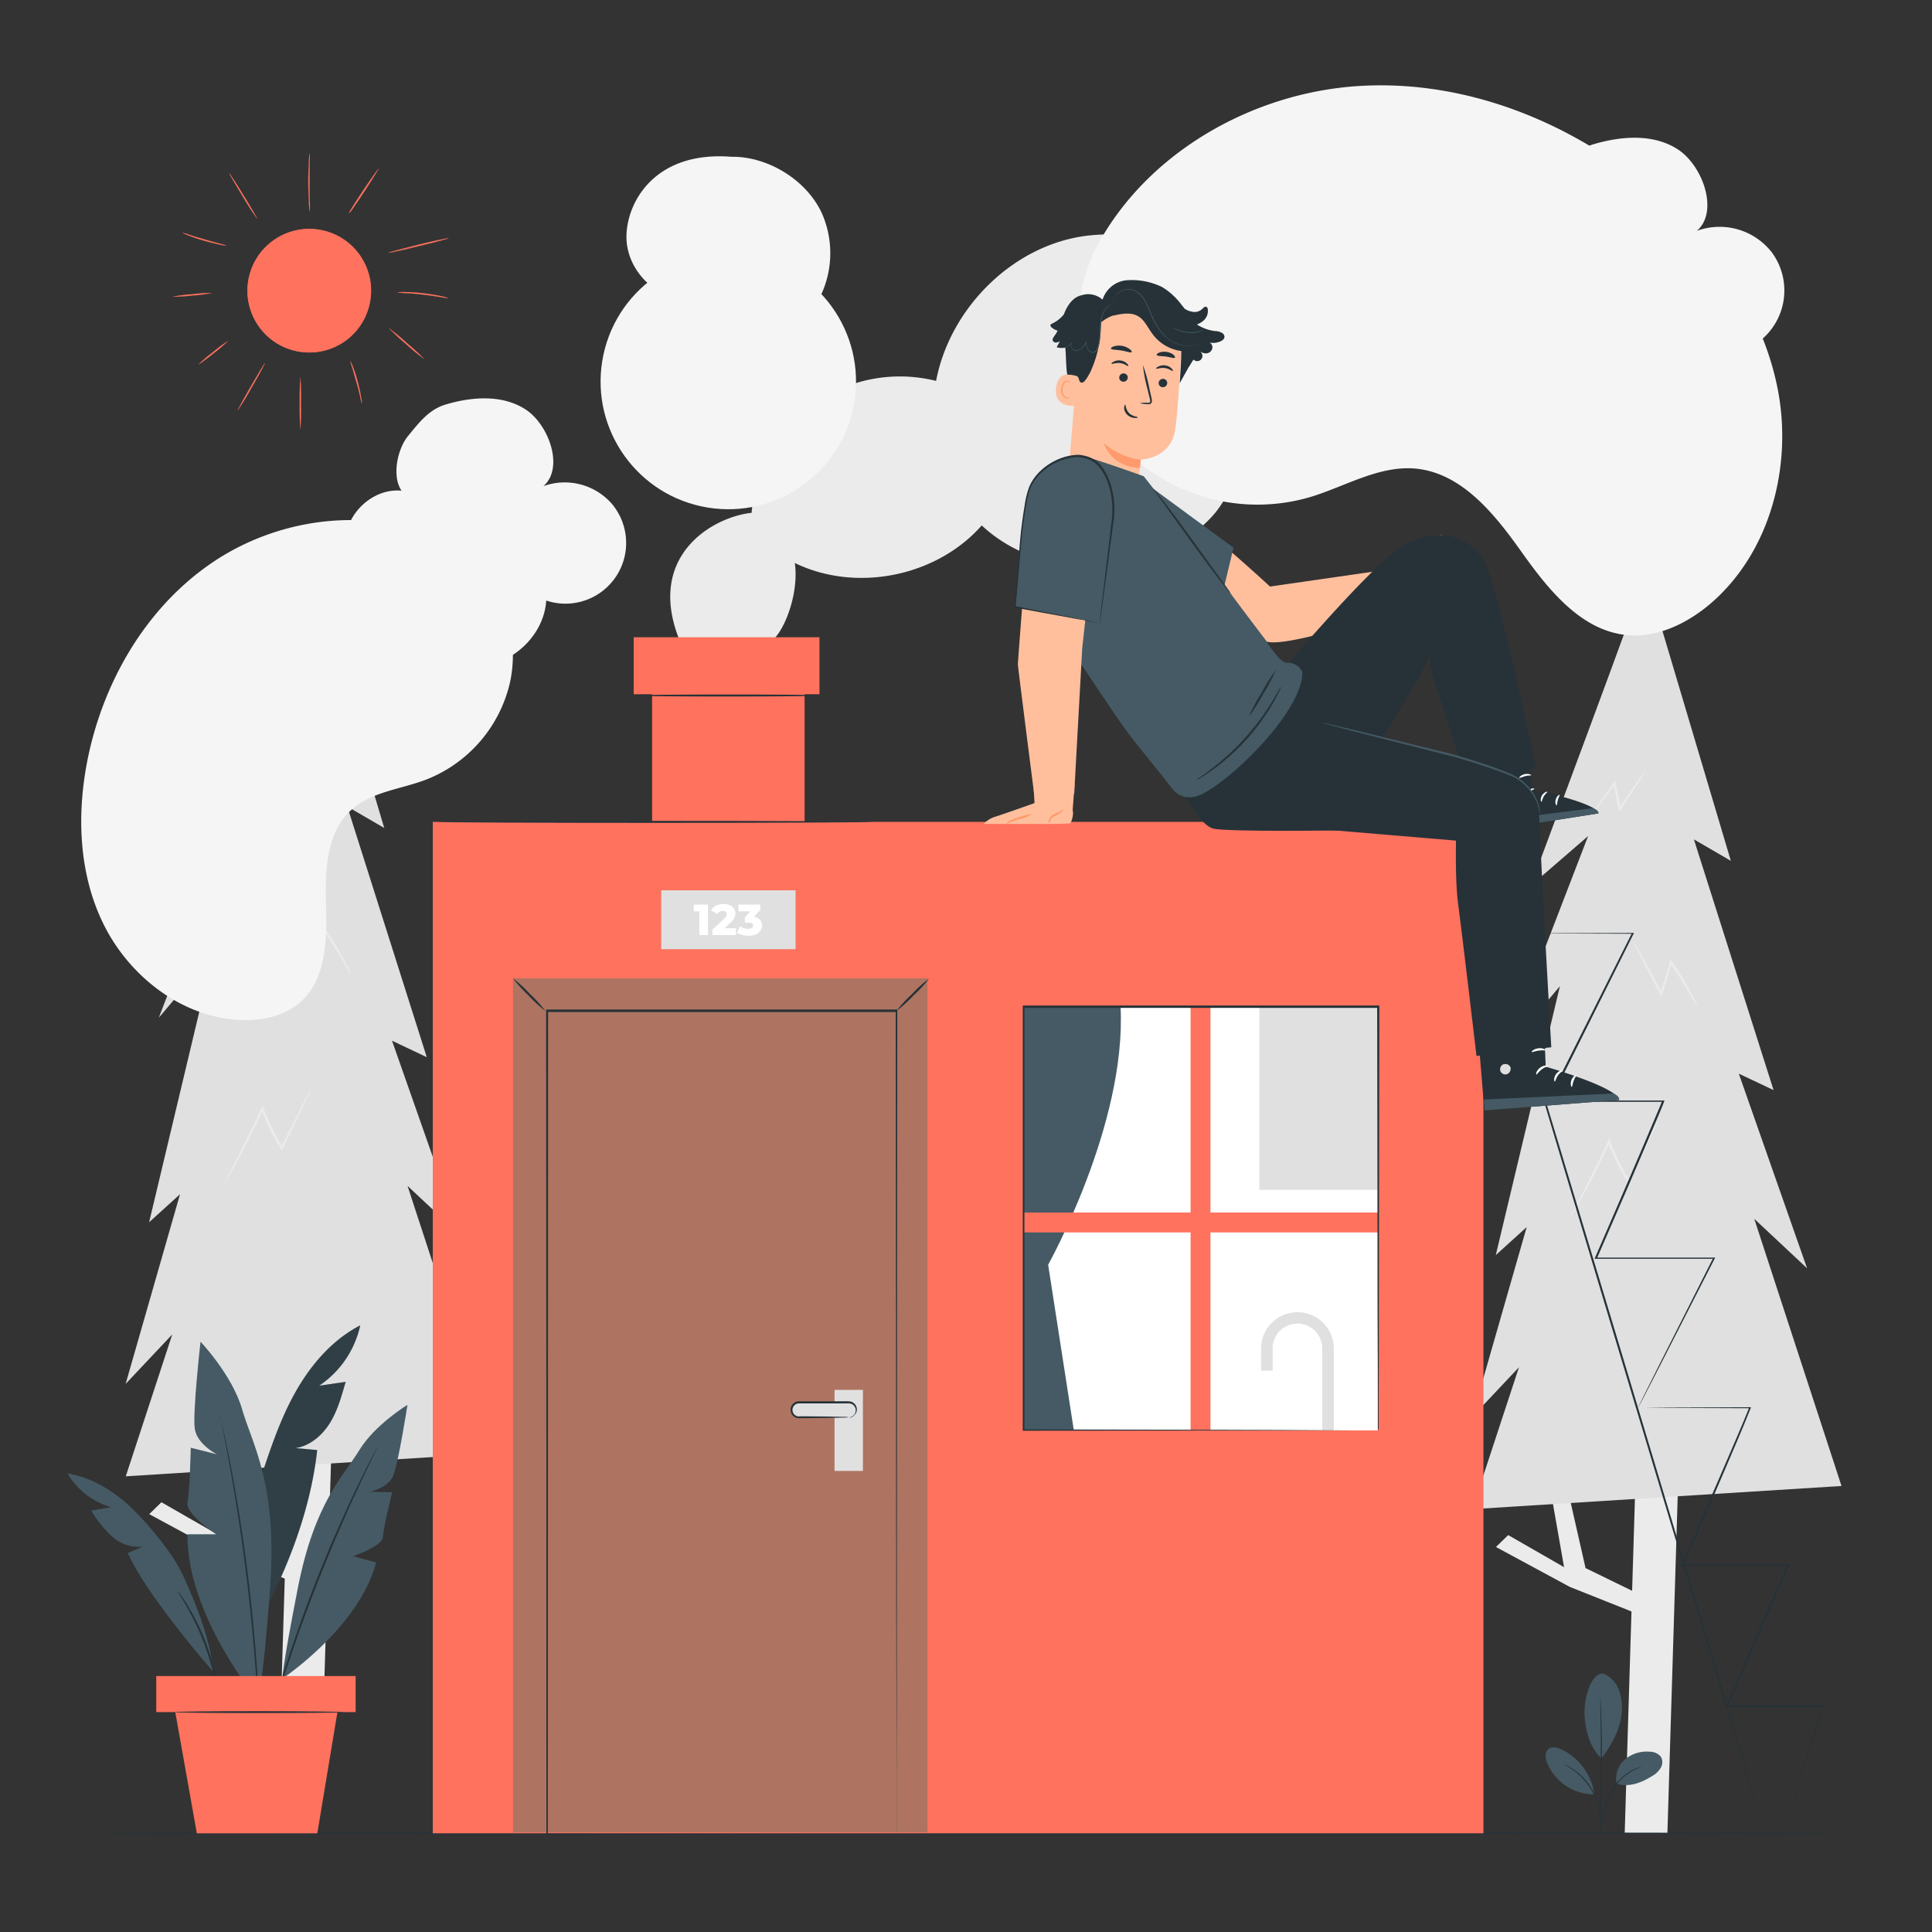 <svg xmlns="http://www.w3.org/2000/svg" viewBox="0 0 500 500"><rect x="0" y="0" width="500" height="500" fill="#333333" stroke="none"/><g id="background-complete"><polygon points="76.89 404.67 61.8 397.32 56.8 375.26 52.59 376.24 56.24 397.08 41.78 388.78 38.62 391.86 57.75 402.2 76.89 409.81 76.89 404.67" style="fill:#ebebeb"></polygon><polygon points="82.99 465.96 71.94 465.96 74.8 372.49 85.85 372.49 82.99 465.96" style="fill:#ebebeb"></polygon><path d="M77.31,140c0,1.29-29.67,80.69-29.67,80.69l14.83-12.8L41.1,263.38l14.08-16.65L38.59,316.32l8-7.26-14.08,49.1,12.07-12.81L32.55,382.07l95.55-6-22.63-69.16,13.67,12.8-17.69-50.38,9,4.27L89.88,208.73l9.56,5.55Z" style="fill:#e0e0e0"></path><path d="M80.51,281.73a5.89,5.89,0,0,1-.47,1.18l-1.49,3.22c-1.36,2.82-3.21,6.66-5.35,11.12l-.24.49-.29-.47a52.49,52.49,0,0,1-3.9-7.36c-.43-1-.82-2-1.16-2.91l.59,0c-2.64,5.7-5.22,10.67-7.16,14.2-1,1.76-1.78,3.17-2.36,4.13-.26.44-.49.8-.67,1.1s-.25.38-.27.37a9.6,9.6,0,0,1,.74-1.55l2.18-4.19c1.84-3.57,4.35-8.55,7-14.25l.32-.71.26.72c.34.94.73,1.91,1.15,2.89a54.33,54.33,0,0,0,3.84,7.3l-.54,0L78.21,286l1.65-3.16A6.62,6.62,0,0,1,80.51,281.73Z" style="fill:#ebebeb"></path><path d="M90.69,252.09a4.25,4.25,0,0,1-.54-.86l-1.37-2.42c-1.18-2.06-2.92-4.94-5.17-8.16l.55-.07c-.48,1.57-1,3.25-1.53,5-.34,1.09-.67,2.15-1,3.18l-.22.71-.36-.67c-2-3.85-3.8-7.24-5-9.68l-1.43-2.87a5.19,5.19,0,0,1-.45-1.07,5.15,5.15,0,0,1,.65,1l1.6,2.8c1.33,2.4,3.17,5.77,5.23,9.61l-.58,0c.32-1,.64-2.09,1-3.18.54-1.74,1.06-3.42,1.55-5l.18-.6.37.53a79.16,79.16,0,0,1,5,8.29c.55,1,1,1.9,1.22,2.49A3.8,3.8,0,0,1,90.69,252.09Z" style="fill:#ebebeb"></path><path d="M77.16,191.26a20.32,20.32,0,0,1-1.69,2.82c-1.11,1.73-2.7,4.13-4.54,6.85l-.42.62-.15-.7c-.16-.79-.34-1.61-.51-2.44-.3-1.45-.59-2.84-.85-4.13l.54.09c-1.7,2.3-3.19,4.26-4.26,5.64a16.29,16.29,0,0,1-1.79,2.15A14.27,14.27,0,0,1,65,199.84c1-1.42,2.4-3.42,4.07-5.73l.4-.56.14.65c.28,1.28.57,2.67.88,4.11.17.84.34,1.66.51,2.45l-.57-.09c1.86-2.71,3.52-5.08,4.72-6.76A19.31,19.31,0,0,1,77.16,191.26Z" style="fill:#ebebeb"></path><polygon points="425.42 413.17 410.34 405.82 405.33 383.76 401.12 384.74 404.78 405.58 390.32 397.28 387.15 400.36 406.29 410.7 425.42 418.31 425.42 413.17" style="fill:#ebebeb"></polygon><polygon points="431.52 474.46 420.47 474.46 423.33 380.99 434.38 380.99 431.52 474.46" style="fill:#ebebeb"></polygon><path d="M425.84,148.49c0,1.29-29.67,80.7-29.67,80.7L411,216.38l-21.38,55.5,14.08-16.65-16.59,69.59,8-7.26-14.08,49.1,12.07-12.81-12.07,36.72,95.55-6L454,315.43l13.67,12.8L450,277.86l9,4.26-20.62-64.89,9.56,5.55Z" style="fill:#e0e0e0"></path><path d="M429,290.23a5.19,5.19,0,0,1-.47,1.18l-1.49,3.22c-1.36,2.82-3.21,6.66-5.35,11.12l-.24.49-.29-.47a52.49,52.49,0,0,1-3.9-7.36c-.43-1-.82-2-1.15-2.91l.58,0c-2.64,5.7-5.22,10.67-7.16,14.2-1,1.77-1.78,3.17-2.36,4.13-.26.44-.48.8-.67,1.1s-.25.38-.27.37a9.6,9.6,0,0,1,.74-1.55l2.18-4.19c1.84-3.57,4.35-8.55,7-14.25l.33-.71.26.73c.34.93.72,1.9,1.14,2.88a53.73,53.73,0,0,0,3.84,7.3l-.53,0,5.55-11.05,1.65-3.16A7.61,7.61,0,0,1,429,290.23Z" style="fill:#ebebeb"></path><path d="M439.22,260.59a4.67,4.67,0,0,1-.53-.85l-1.38-2.43c-1.18-2.06-2.92-4.94-5.17-8.16l.55-.07c-.48,1.57-1,3.25-1.53,5-.33,1.09-.66,2.16-1,3.18L430,258l-.36-.67c-2-3.85-3.8-7.24-5-9.67-.57-1.16-1.05-2.12-1.43-2.88a5.19,5.19,0,0,1-.45-1.07,4.64,4.64,0,0,1,.65,1c.43.74,1,1.68,1.6,2.8,1.34,2.4,3.17,5.77,5.23,9.61l-.57,0c.31-1,.64-2.09,1-3.18.54-1.74,1.07-3.42,1.55-5l.18-.6.37.53a79.16,79.16,0,0,1,5,8.29c.55,1.05,1,1.9,1.22,2.49A3.31,3.31,0,0,1,439.22,260.59Z" style="fill:#ebebeb"></path><path d="M425.69,199.76a19.11,19.11,0,0,1-1.69,2.82c-1.11,1.73-2.7,4.13-4.54,6.85l-.41.63-.15-.71c-.17-.79-.34-1.61-.52-2.44-.3-1.45-.58-2.84-.85-4.13l.54.09c-1.7,2.3-3.19,4.26-4.26,5.64a16.29,16.29,0,0,1-1.79,2.15,14.81,14.81,0,0,1,1.48-2.32c1-1.42,2.4-3.42,4.07-5.73l.41-.56.13.65c.28,1.28.57,2.67.88,4.11.18.84.35,1.66.51,2.45l-.57-.09c1.86-2.71,3.52-5.08,4.73-6.76A18.87,18.87,0,0,1,425.69,199.76Z" style="fill:#ebebeb"></path><path d="M367.64,79.6c-4.57-7.46-13.07-12.2-21.75-13.31C327.93,64,318,71.46,318,71.46s-12.92-12.61-35.44-10.59c-19.6,1.76-36.63,18.38-40.3,37.71a38.52,38.52,0,0,0-47.75,34.14c-10.23,1.09-27.73,11.36-18.4,33.57h22.66c3.1-.57,8.19-11.53,6.93-20.59,15.89,7.72,36.69,3.54,48.37-9.72,16.27,15.23,45.09,13.94,59.93-2.68,4.37-4.89,7.78-14.44,7.78-14.44s7.39,6,20.45,4.84c16.51-1.5,23.28-10,27.53-17.38S372.09,86.85,367.64,79.6Z" style="fill:#ebebeb"></path><path d="M458.29,65a17.11,17.11,0,0,0-19.13-5.26c5.73-5,1.52-16.8-4.82-21s-14.73-3.56-22-1.39c-4.53,1.36-7.24,4.93-10.24,8.58s-4.49,11.12-1.81,15c-7.95-.78-15.69,6.59-15.31,14.56s8.78,14.58,16.62,13c-.69,10.06,7.88,19.83,17.94,20.47s19.79-8,20.38-18a16.63,16.63,0,0,0,18.36-26Z" style="fill:#f5f5f5"></path><path d="M158.71,130.82a16.19,16.19,0,0,0-18.08-5c5.42-4.7,1.44-15.87-4.55-19.81s-13.91-3.37-20.78-1.31c-4.28,1.28-6.84,4.66-9.67,8.1s-4.25,10.51-1.71,14.19c-7.51-.74-14.82,6.22-14.47,13.76s8.3,13.77,15.71,12.33c-.65,9.5,7.44,18.74,16.94,19.34s18.7-7.53,19.26-17a15.71,15.71,0,0,0,17.35-24.58Z" style="fill:#f5f5f5"></path><path d="M212.76,55.33c-4-8.87-14.2-14.88-23.38-14.75-20.66-1.64-27.6,12.7-27.24,21.35s8.39,16.13,16.67,15.54c-1.86,1.09-2.26,3.9-1.33,5.9a9.48,9.48,0,0,0,4.8,4.24,23,23,0,0,0,26.05-5A25.58,25.58,0,0,0,212.76,55.33Z" style="fill:#f5f5f5"></path><circle cx="330.26" cy="39.68" r="8.44" transform="translate(238.05 359.28) rotate(-80.76)" style="fill:#f5f5f5"></circle></g><g id="background-simple"><path d="M282.91,65.61l-.75,1.89c-6.33,16-3.63,34.22,7.51,47.13a44.38,44.38,0,0,0,4.65,4.65,48.44,48.44,0,0,0,44.76,9.36c9-2.72,17.64-8.12,27-7.39,12.15,1,20.7,11.75,27.71,21.61s15.59,20.64,27.75,21.54c7.61.56,15.06-3.08,20.92-8C458,143.24,463.86,121,460.17,101.23s-15.84-37.14-30.9-50.42c-21.1-18.6-49.11-30.26-77.41-28.56S295.55,40.18,282.91,65.61Z" style="fill:#f5f5f5"></path><path d="M114.9,140.09l1.28.77A33.22,33.22,0,0,1,132,176.54a35.52,35.52,0,0,1-22,25.33c-6.47,2.41-13.92,3.09-19,7.66-6.68,5.95-6.89,16.05-6.62,24.93s0,19-6.67,24.91c-4.2,3.71-10.17,4.89-15.8,4.59C47,263.16,33.66,252.78,27,239.58s-7.21-28.74-4.3-43.19C26.82,176.15,38,156.9,55.33,145.33S96.22,130.83,114.9,140.09Z" style="fill:#f5f5f5"></path><circle cx="188.5" cy="98.74" r="33.05" transform="translate(60.55 268.78) rotate(-80.69)" style="fill:#f5f5f5"></circle></g><g id="Floor"><path d="M484.37,474.46c0,.14-104.94.26-234.36.26s-234.38-.12-234.38-.26,104.92-.26,234.38-.26S484.37,474.32,484.37,474.46Z" style="fill:#263238"></path></g><g id="House"><rect x="168.76" y="168.88" width="39.47" height="45.53" style="fill:#FF725E"></rect><rect x="164" y="164.92" width="48.08" height="14.75" style="fill:#FF725E"></rect><path d="M212.37,180c0,.15-10.89.26-24.33.26s-24.32-.11-24.32-.26,10.89-.26,24.32-.26S212.37,179.82,212.37,180Z" style="fill:#263238"></path><rect x="112" y="212.7" width="271.91" height="261.76" style="fill:#FF725E"></rect><path d="M225.78,212.7c0,.14-25.24.26-56.36.26s-56.37-.12-56.37-.26,25.23-.26,56.37-.26S225.78,212.55,225.78,212.7Z" style="fill:#263238"></path><rect x="264.8" y="260.61" width="91.78" height="109.58" style="fill:#fff"></rect><path d="M277.91,370.19l-.31-2-6.34-40.88S291.55,291,290,260.61H264.8V370.19" style="fill:#455a64"></path><path d="M345.19,370.19h-3V348.71a6.42,6.42,0,0,0-12.83,0v6h-3v-6a9.42,9.42,0,0,1,18.83,0Z" style="fill:#e0e0e0"></path><rect x="308.12" y="257.42" width="5.15" height="112.77" style="fill:#FF725E"></rect><rect x="310.7" y="267.33" width="5.15" height="98.1" transform="translate(-3.11 629.65) rotate(-90)" style="fill:#FF725E"></rect><rect x="325.93" y="260.61" width="30.66" height="47.32" style="fill:#e0e0e0"></rect><path d="M356.59,370.19s0-.18,0-.53,0-.86,0-1.53c0-1.35,0-3.34,0-5.93,0-5.19,0-12.78-.07-22.4,0-19.22-.06-46.59-.11-79.19l.23.23-91.78,0h0l.26-.26c0,40.49,0,78.17,0,109.58l-.22-.22,66.57.11,18.61.06,4.91,0c1.11,0,1.7,0,1.7,0s-.55,0-1.65,0l-4.87,0-18.56.06-66.71.11h-.21v-.22c0-31.41,0-69.09,0-109.58v-.26h.27l91.78,0h.23v.23c-.05,32.66-.09,60.08-.12,79.34,0,9.6,0,17.17-.06,22.35,0,2.56,0,4.54,0,5.89,0,.65,0,1.15,0,1.5S356.59,370.19,356.59,370.19Z" style="fill:#263238"></path><rect x="171.12" y="230.41" width="34.77" height="15.24" style="fill:#e0e0e0"></rect><path d="M183.22,234.1V242H181v-6.16h-1.46V234.1Z" style="fill:#fff"></path><path d="M190.49,240.21V242h-6.14v-1.4l3-2.76a2.83,2.83,0,0,0,.58-.69,1.34,1.34,0,0,0,.14-.58.7.7,0,0,0-.26-.59,1.1,1.1,0,0,0-.75-.22,1.67,1.67,0,0,0-.8.2,1.59,1.59,0,0,0-.61.57l-1.65-.93a3.25,3.25,0,0,1,1.29-1.2,4.6,4.6,0,0,1,3.57-.15,2.55,2.55,0,0,1,1.08.84,2.21,2.21,0,0,1,.38,1.27,2.78,2.78,0,0,1-.27,1.21,4.69,4.69,0,0,1-1.07,1.29l-1.48,1.37Z" style="fill:#fff"></path><path d="M196.68,238.05a2.17,2.17,0,0,1,.53,1.46,2.4,2.4,0,0,1-.38,1.3,2.77,2.77,0,0,1-1.15,1,4.49,4.49,0,0,1-1.91.36,6.65,6.65,0,0,1-1.65-.2,5,5,0,0,1-1.41-.57l.81-1.68a3.66,3.66,0,0,0,1,.48,3.86,3.86,0,0,0,1.15.17,1.73,1.73,0,0,0,.91-.21.69.69,0,0,0,.33-.61c0-.51-.4-.76-1.2-.76h-.93v-1.41l1.4-1.52h-3.1V234.1h5.69v1.39l-1.63,1.76A2.6,2.6,0,0,1,196.68,238.05Z" style="fill:#fff"></path><rect x="132.76" y="253.19" width="107.27" height="221.04" style="fill:#ae7461"></rect><path d="M232,474.75s0-.36,0-1.05,0-1.72,0-3.06c0-2.7,0-6.68,0-11.84,0-10.33,0-25.37-.07-44.28,0-37.79-.07-91-.12-152.86l.25.25H141.59l.26-.26c0,83.11-.06,158.4-.08,213.09l-.18-.19,66.07.1,18,0,4.7,0c1.06,0,1.61,0,1.61,0h-1.58l-4.66,0-17.95.05-66.19.1h-.19v-.18c0-54.69,0-130-.07-213.09v-.26h90.89v.25c-.05,61.9-.09,115.2-.12,153,0,18.88,0,33.91-.07,44.22,0,5.14,0,9.1,0,11.78,0,1.33,0,2.35,0,3S232,474.75,232,474.75Z" style="fill:#263238"></path><path d="M141.16,261.66a34.45,34.45,0,0,1-4.39-4.05,34.37,34.37,0,0,1-4-4.42,34.67,34.67,0,0,1,4.38,4.05A35,35,0,0,1,141.16,261.66Z" style="fill:#263238"></path><path d="M232,261.62a34.67,34.67,0,0,1,4.05-4.38,33.8,33.8,0,0,1,4.41-4,33.77,33.77,0,0,1-4.05,4.38A33.94,33.94,0,0,1,232,261.62Z" style="fill:#263238"></path><rect x="215.98" y="359.7" width="7.34" height="20.97" style="fill:#e0e0e0"></rect><path d="M219.67,366.87h-12.9a1.94,1.94,0,0,1-1.94-1.94h0a1.94,1.94,0,0,1,1.94-1.93h12.9a1.93,1.93,0,0,1,1.93,1.93h0A1.93,1.93,0,0,1,219.67,366.87Z" style="fill:#e0e0e0"></path><path d="M219.67,366.87a2.43,2.43,0,0,0,1.28-.62,1.89,1.89,0,0,0,.5-1.5,1.79,1.79,0,0,0-1.32-1.5,5.89,5.89,0,0,0-1.29-.05l-1.46,0-3.23,0-7.38,0a1.66,1.66,0,0,0-1.41.78,1.64,1.64,0,0,0-.13,1.56,1.7,1.7,0,0,0,1.16,1,3.67,3.67,0,0,0,.83,0h.86l6,.05,4.07.09a7.72,7.72,0,0,1,1.49.1,7.72,7.72,0,0,1-1.49.1l-4.07.08-6,.06h-.86a3.88,3.88,0,0,1-.94-.05,2.19,2.19,0,0,1,.49-4.32l7.38,0,3.23,0,1.46,0a6.58,6.58,0,0,1,1.39.09,2.11,2.11,0,0,1,1.51,1.83,2,2,0,0,1-.65,1.67A1.63,1.63,0,0,1,219.67,366.87Z" style="fill:#263238"></path><path d="M456.69,474.23c-.14,0-17.6-57.64-39-128.82s-38.64-128.94-38.5-129,17.6,57.63,39,128.83S456.83,474.19,456.69,474.23Z" style="fill:#263238"></path><path d="M423.92,364.32s.1-.25.33-.71l1-2.05c.91-1.81,2.22-4.44,3.9-7.8,3.41-6.75,8.3-16.45,14.26-28.28l.19.29-30.56,0h-.37l.15-.34c5.1-11.82,10.76-24.78,16.49-38.41.31-.74.62-1.48.89-2.21l.24.34h-30l.18-.36c8.32-16.58,15.77-31.42,21.78-43.41l.17.27-25.83-.08-7,0-1.82,0-.63,0,.63,0,1.82,0,7-.05,25.83-.08h.3l-.13.27c-6,12-13.39,26.86-21.67,43.46l-.22-.36h29.93l-.13.34c-.28.77-.59,1.51-.9,2.25-5.73,13.64-11.4,26.59-16.53,38.41l-.22-.34,30.56,0h.33l-.15.29c-6,11.8-11,21.47-14.42,28.21-1.73,3.34-3.07,5.95-4,7.75l-1.06,2C424.06,364.09,423.92,364.32,423.92,364.32Z" style="fill:#263238"></path><path d="M461.6,474.46s0-.2.16-.59.28-1,.5-1.72c.46-1.53,1.13-3.75,2-6.59,1.75-5.72,4.26-13.93,7.35-24l.18.25-24.8,0h-.37l.15-.33,15.81-36.66.23.37H435.11l.15-.35,9.54-22c2.92-6.81,5.68-13.05,7.92-18.63l.18.24-21.63-.08-5.88-.05-1.53,0-.52,0,.52,0,1.53,0,5.88-.05,21.63-.08h.27l-.1.25c-2.23,5.64-4.95,11.86-7.86,18.69l-9.49,22-.23-.35h27.7l-.16.36L447.18,441.7l-.21-.33,24.8,0H472l-.08.25-7.51,24c-.9,2.82-1.6,5-2.08,6.55l-.56,1.7C461.68,474.27,461.6,474.46,461.6,474.46Z" style="fill:#263238"></path></g><g id="plant-2"><path d="M415.1,433.16a7.68,7.68,0,0,1,4,4.53,13.76,13.76,0,0,1,.53,6.15c-.45,4-2.72,8-5.16,11.2-3.35-2.93-4.13-8-4.36-10.66-.36-4.14,1.5-11.84,5-11.22" style="fill:#455a64"></path><path d="M418.39,461.62a6.59,6.59,0,0,1,2.13-6.27,8.72,8.72,0,0,1,6.45-2,3.68,3.68,0,0,1,2.84,1.27,2.81,2.81,0,0,1,0,2.86,5.69,5.69,0,0,1-2.11,2.08c-2.91,1.83-6.06,3.06-9.35,2.07" style="fill:#455a64"></path><path d="M414.08,473.85a5.1,5.1,0,0,1,.12-.82c.11-.58.24-1.32.41-2.21a23,23,0,0,1,2.28-7.08,14.09,14.09,0,0,1,5.08-5.39,9.31,9.31,0,0,1,2.07-.92,4,4,0,0,1,.6-.15.55.55,0,0,1,.21,0,13.06,13.06,0,0,0-7.7,6.63,24.9,24.9,0,0,0-2.34,7c-.21.92-.37,1.68-.5,2.19A4.71,4.71,0,0,1,414.08,473.85Z" style="fill:#263238"></path><path d="M414.21,439.15a2,2,0,0,1,0,.35c0,.27,0,.61.06,1,.05.89.1,2.19.15,3.78.1,3.2.19,7.62.16,12.49s-.14,9.3-.27,12.49c-.06,1.6-.13,2.89-.18,3.79,0,.42-.05.76-.07,1a1.45,1.45,0,0,1-.05.36,2,2,0,0,1,0-.36v-1c0-.93.06-2.21.1-3.78.08-3.2.16-7.61.18-12.49s0-9.29-.07-12.48c0-1.57-.05-2.85-.06-3.78,0-.43,0-.77,0-1A1.41,1.41,0,0,1,414.21,439.15Z" style="fill:#263238"></path><path d="M412.58,464.05a15.44,15.44,0,0,0-8.42-11.3c-1.13-.54-2.59-.89-3.51-.05s-.72,2.33-.27,3.49a13.17,13.17,0,0,0,12.12,8.19" style="fill:#455a64"></path><path d="M404.7,456.53a6.07,6.07,0,0,1,.71.31,7.37,7.37,0,0,1,.81.43c.3.19.66.38,1,.65a13.31,13.31,0,0,1,1.18.88,15.69,15.69,0,0,1,1.24,1.13A17.12,17.12,0,0,1,412,463a16.65,16.65,0,0,1,1.57,3.53,14.81,14.81,0,0,1,.39,1.64,10.37,10.37,0,0,1,.2,1.46,10.62,10.62,0,0,1,.06,1.21,6.35,6.35,0,0,1,0,.91,3.68,3.68,0,0,1-.08.77c-.07,0,0-1.11-.15-2.87-.06-.44-.11-.92-.23-1.43a14.24,14.24,0,0,0-.42-1.61,17.67,17.67,0,0,0-1.55-3.46,18,18,0,0,0-2.32-3,15.82,15.82,0,0,0-1.21-1.14c-.39-.35-.78-.63-1.14-.9C405.68,457.05,404.67,456.59,404.7,456.53Z" style="fill:#263238"></path></g><g id="plant-1"><path d="M93.23,343c-7.25,3.75-12.8,10.21-16.8,17.33S69.87,375.26,67.32,383l-2.23,40c8.42-14.34,15.19-31.2,17-47.73l-5.61-.5c3.76-.57,6.92-3.3,8.92-6.53s3-7,4.06-10.62l-6.85,1A25.33,25.33,0,0,0,93.23,343Z" style="fill:#455a64"></path><g style="opacity:0.3"><path d="M93.23,343c-7.25,3.75-12.8,10.21-16.8,17.33S69.87,375.26,67.32,383l-2.23,40c8.42-14.34,15.19-31.2,17-47.73l-5.61-.5c3.76-.57,6.92-3.3,8.92-6.53s3-7,4.06-10.62l-6.85,1A25.33,25.33,0,0,0,93.23,343Z"></path></g><path d="M66.6,439.86S48.31,418,48.52,397.06h7.39s-8-5.28-7.39-8.23.85-14.15.85-14.15l6.75,1.69s-5.07-2.53-5.7-6.55,1.48-22.59,1.48-22.59,8.23,8.66,10.77,17.53S71.85,384,69.9,411,66.6,439.86,66.6,439.86Z" style="fill:#455a64"></path><path d="M73.11,434.41s19.82-13.2,24.23-30.06l-6-1.61s7.61-2.49,7.75-5,2.41-11.56,2.41-11.56l-5.8-.12s4.63-.92,6-4,3.75-18.49,3.75-18.49S97,368.71,93,375.29,81.44,388.72,77.1,410.88,73.11,434.41,73.11,434.41Z" style="fill:#455a64"></path><path d="M56.9,366.32a1,1,0,0,1,.07.23c.05.18.1.4.17.67.14.63.34,1.5.59,2.6.52,2.25,1.2,5.53,2,9.59,1.57,8.12,3.42,19.4,4.87,31.94s2.22,23.95,2.55,32.21c.17,4.13.26,7.48.27,9.79,0,1.13,0,2,0,2.66v.7a.6.6,0,0,1,0,.23.72.72,0,0,1,0-.23c0-.19,0-.42,0-.69,0-.65-.06-1.54-.11-2.66-.07-2.31-.21-5.65-.43-9.78-.42-8.25-1.25-19.64-2.69-32.17s-3.25-23.81-4.72-31.94c-.73-4.06-1.36-7.35-1.81-9.61-.21-1.11-.38-2-.5-2.62,0-.27-.09-.5-.12-.68A.87.87,0,0,1,56.9,366.32Z" style="fill:#263238"></path><path d="M55,432.4s-16.74-19-21.94-30.48L37,400.25a10.2,10.2,0,0,1-8-2.61,30.35,30.35,0,0,1-5.41-6.71l5.17-.87a19.27,19.27,0,0,1-11.3-8.75c6.1,1,11.62,4.35,16.17,8.54a81.08,81.08,0,0,1,9.8,11.35,38.41,38.41,0,0,1,3.8,6.26C50,413.27,55,425.43,55,432.4Z" style="fill:#455a64"></path><path d="M97.6,374.61a4.68,4.68,0,0,1-.32.75c-.25.53-.58,1.23-1,2.12-.88,1.82-2.15,4.48-3.68,7.78-3.07,6.58-7.11,15.77-11.12,26.11s-7.18,19.87-9.34,26.81c-1.08,3.47-1.94,6.28-2.51,8.23-.28.94-.51,1.69-.68,2.24a4.21,4.21,0,0,1-.27.77,5.86,5.86,0,0,1,.17-.8c.15-.56.34-1.31.59-2.26.51-2,1.31-4.8,2.36-8.29,2.07-7,5.21-16.52,9.21-26.88s8.11-19.53,11.27-26.09c1.57-3.28,2.88-5.91,3.83-7.71.45-.87.82-1.56,1.09-2.07A3.71,3.71,0,0,1,97.6,374.61Z" style="fill:#263238"></path><path d="M56.66,439.94a5.8,5.8,0,0,1-.25-1.17c-.12-.75-.32-1.85-.6-3.19a68.26,68.26,0,0,0-3-10.27,67.49,67.49,0,0,0-4.57-9.66c-.68-1.19-1.25-2.14-1.66-2.79a5.53,5.53,0,0,1-.58-1.05,5.35,5.35,0,0,1,.75.94c.46.61,1.08,1.54,1.8,2.71a57.77,57.77,0,0,1,4.74,9.67,57.18,57.18,0,0,1,2.83,10.39c.23,1.35.38,2.46.44,3.23A5.1,5.1,0,0,1,56.66,439.94Z" style="fill:#263238"></path><rect x="40.44" y="433.76" width="51.6" height="9.33" style="fill:#FF725E"></rect><polygon points="45.36 443.09 50.94 474.46 82.12 474.46 87.33 443.09 45.36 443.09" style="fill:#FF725E"></polygon><path d="M88.88,443.09c0,.14-9.76.25-21.8.25s-21.8-.11-21.8-.25,9.76-.25,21.8-.25S88.88,443,88.88,443.09Z" style="fill:#263238"></path></g><g id="Sun"><circle cx="80.01" cy="75.24" r="15.97" transform="translate(-7.02 142.23) rotate(-80.83)" style="fill:#FF725E"></circle><path d="M80,91.23a16,16,0,0,1-6.23-30.72,16,16,0,0,1,21,21A15.95,15.95,0,0,1,80,91.23Z" style="fill:#FF725E"></path><path d="M77.73,111a65.36,65.36,0,0,1-.17-6.59,65.36,65.36,0,0,1,.17-6.59,62,62,0,0,1,.17,6.59A62,62,0,0,1,77.73,111Z" style="fill:#FF725E"></path><path d="M77.73,111s-.08,0-.13-2c0-1.24,0-2.9,0-4.66s0-3.41,0-4.66c.05-1.94.1-1.94.13-1.94s.09,0,.14,1.94c0,1.25,0,2.9,0,4.66s0,3.42,0,4.66C77.82,111,77.76,111,77.73,111Zm0-13.17c-.07.24-.15,2.75-.15,6.56s.08,6.32.15,6.56c.08-.24.15-2.74.15-6.56S77.81,98.06,77.73,97.81Z" style="fill:#FF725E"></path><path d="M68.53,94.07c.08,0-1.42,2.8-3.36,6.15a68.27,68.27,0,0,1-3.65,6c-.08,0,1.43-2.79,3.36-6.14S68.45,94,68.53,94.07Z" style="fill:#FF725E"></path><path d="M61.53,106.21h0s-.08,0,.91-1.86c.64-1.16,1.5-2.69,2.44-4.31s1.83-3.13,2.51-4.26c1-1.59,1.11-1.73,1.15-1.73h0s.07,0-.92,1.86c-.63,1.16-1.5,2.69-2.43,4.31-1.66,2.88-3.51,6-3.66,6Zm7-12.11c-.19.19-1.59,2.45-3.62,6s-3.28,5.84-3.35,6.11c.2-.19,1.59-2.45,3.62-6S68.44,94.36,68.51,94.1Z" style="fill:#FF725E"></path><path d="M59.08,88.19a36.58,36.58,0,0,1-3.73,3.18,34.59,34.59,0,0,1-3.94,2.91,36.58,36.58,0,0,1,3.73-3.18A34.59,34.59,0,0,1,59.08,88.19Z" style="fill:#FF725E"></path><path d="M51.41,94.3h0s-.06-.06,1.05-1c.7-.6,1.65-1.38,2.68-2.19a40.62,40.62,0,0,1,3.94-2.92h0a0,0,0,0,1,0,0h0a38,38,0,0,1-3.74,3.19c-1,.81-2,1.57-2.74,2.12A5.58,5.58,0,0,1,51.41,94.3Zm7.65-6.1a43.64,43.64,0,0,0-3.91,2.92,40.94,40.94,0,0,0-3.72,3.15,45.35,45.35,0,0,0,3.91-2.92A43.14,43.14,0,0,0,59.06,88.2Zm0,0Z" style="fill:#FF725E"></path><path d="M93.67,104.47a9.33,9.33,0,0,1-.42-1.62c-.23-1-.56-2.39-1-3.91s-.82-2.88-1.12-3.87a8.36,8.36,0,0,1-.45-1.61A7.36,7.36,0,0,1,91.38,95c.37,1,.82,2.33,1.23,3.86s.7,2.93.87,4A7.9,7.9,0,0,1,93.67,104.47Z" style="fill:#FF725E"></path><path d="M93.67,104.49c-.06,0-.12-.25-.44-1.64-.21-.94-.55-2.36-1-3.91s-.85-3-1.13-3.86v0c-.4-1.31-.48-1.6-.43-1.62s0,0,.24.41.29.69.46,1.14c.25.66.74,2,1.23,3.86s.75,3.25.87,4a8.73,8.73,0,0,1,.19,1.68Zm-3-11a15,15,0,0,0,.45,1.57v0c.28.9.7,2.28,1.13,3.86s.75,3,1,3.92.34,1.49.4,1.59a9.37,9.37,0,0,0-.2-1.64,39.91,39.91,0,0,0-.87-3.94c-.49-1.82-1-3.2-1.22-3.86A12.15,12.15,0,0,0,90.72,93.48Z" style="fill:#FF725E"></path><path d="M109.87,93a57.81,57.81,0,0,1-4.72-3.9,55.93,55.93,0,0,1-4.5-4.16,56.81,56.81,0,0,1,4.72,3.91A54.85,54.85,0,0,1,109.87,93Z" style="fill:#FF725E"></path><path d="M109.87,93a58.59,58.59,0,0,1-4.73-3.91c-1.23-1.08-2.38-2.1-3.23-2.89-1.33-1.23-1.29-1.27-1.27-1.29a0,0,0,0,1,0,0h0a58.59,58.59,0,0,1,4.73,3.91c1.23,1.08,2.38,2.1,3.23,2.89,1.33,1.23,1.29,1.27,1.27,1.29h0Zm-9.2-8.06c.12.2,1.82,1.79,4.49,4.13s4.47,3.8,4.69,3.89c-.12-.2-1.82-1.79-4.49-4.12S100.89,85,100.67,84.93Z" style="fill:#FF725E"></path><path d="M116.08,77.17a13.25,13.25,0,0,1-1.93-.27c-1.18-.2-2.82-.45-4.64-.66s-3.46-.34-4.66-.41a13.31,13.31,0,0,1-1.94-.17,10.69,10.69,0,0,1,2-.07c1.2,0,2.87.1,4.69.31s3.47.5,4.65.76A10.34,10.34,0,0,1,116.08,77.17Z" style="fill:#FF725E"></path><path d="M116,77.2c-.14,0-.53-.06-1.49-.22l-.38-.07c-1.62-.27-3.18-.49-4.64-.66s-3-.3-4.66-.4l-.38,0c-1.32-.08-1.58-.1-1.58-.16h0a9.93,9.93,0,0,1,2-.08c.83,0,2.54.07,4.69.32a44.58,44.58,0,0,1,4.65.76,9.94,9.94,0,0,1,1.89.51v0h0S116.07,77.2,116,77.2Zm-13.08-1.54a14.1,14.1,0,0,0,1.53.13l.38,0c1.65.11,3.22.24,4.67.41s3,.39,4.63.66l.38.06c.77.13,1.35.23,1.5.23h0a12.75,12.75,0,0,0-1.86-.49c-.81-.18-2.49-.51-4.64-.76a46.16,46.16,0,0,0-4.69-.31A15.93,15.93,0,0,0,102.94,75.66Z" style="fill:#FF725E"></path><path d="M116.1,61.64c0,.09-3.44,1-7.73,2s-7.78,1.82-7.8,1.73,3.44-1,7.72-2.06S116.08,61.55,116.1,61.64Z" style="fill:#FF725E"></path><path d="M100.61,65.44s0,0-.06,0,0-.08,2.26-.69c1.46-.39,3.41-.88,5.48-1.38s4-1,5.5-1.29c2.3-.51,2.32-.46,2.32-.43h0s0,.09-2.25.69c-1.46.39-3.41.88-5.48,1.39s-4,1-5.5,1.29A20.11,20.11,0,0,1,100.61,65.44Zm15.45-3.8c-.31,0-3.27.65-7.76,1.74s-7.41,1.88-7.7,2c.32,0,3.28-.64,7.77-1.74S115.78,61.79,116.06,61.64Z" style="fill:#FF725E"></path><path d="M98.05,43.53c.07,0-1.58,2.69-3.7,5.9s-3.9,5.76-4,5.71,1.57-2.69,3.69-5.9S98,43.48,98.05,43.53Z" style="fill:#FF725E"></path><path d="M90.38,55.16h0c0-.15,1.88-3.16,3.7-5.91,1-1.55,2-3,2.75-4.07C98,43.5,98,43.5,98.06,43.52h0s.07,0-1,1.79c-.7,1.11-1.65,2.58-2.67,4.13s-2,3-2.76,4.07A9.38,9.38,0,0,1,90.38,55.16ZM98,43.56c-.21.18-1.73,2.33-4,5.69s-3.61,5.6-3.69,5.86c.21-.17,1.73-2.33,4-5.69S98,43.82,98,43.56Z" style="fill:#FF725E"></path><path d="M80.13,39.75a16.16,16.16,0,0,1,0,2.2c0,1.35,0,3.22,0,5.28s0,3.93.06,5.28a15.56,15.56,0,0,1,0,2.2,12.16,12.16,0,0,1-.22-2.19c-.08-1.35-.15-3.22-.15-5.29s.06-3.94.14-5.29A14.11,14.11,0,0,1,80.13,39.75Z" style="fill:#FF725E"></path><path d="M80.15,54.72s-.05,0-.11-.6c0-.4-.09-1-.13-1.6,0-.91-.15-2.81-.15-5.29s.09-4.38.14-5.29c0-.65.08-1.2.12-1.61.06-.57.09-.59.11-.59h0c.05,0,.07.2,0,2.21,0,1.27,0,3.2,0,5.28s0,3.86.05,5.2v.08c0,2,0,2.21,0,2.21Zm0-14.93a19.52,19.52,0,0,0-.19,2.15c-.06.91-.15,2.81-.15,5.29s.1,4.38.16,5.29a16,16,0,0,0,.2,2.15c0-.18,0-1.36,0-2.16v-.08c0-1.34-.05-3.18-.06-5.2s0-4,0-5.29C80.15,41.15,80.17,40,80.13,39.79Z" style="fill:#FF725E"></path><path d="M66.57,56.65a68.5,68.5,0,0,1-3.76-5.83c-2-3.27-3.55-6-3.47-6s1.76,2.56,3.76,5.83S66.65,56.6,66.57,56.65Z" style="fill:#FF725E"></path><path d="M66.57,56.67s-.18-.14-1.18-1.68c-.71-1.1-1.63-2.58-2.6-4.16-1.71-2.8-3.51-5.86-3.47-6s0,0,0,0,.07,0,1.18,1.68c.71,1.1,1.63,2.58,2.6,4.16s1.86,3.07,2.51,4.2c1,1.78,1,1.81,1,1.82h0ZM59.35,44.84c.07.26,1.38,2.55,3.47,6s3.53,5.63,3.73,5.81c-.07-.26-1.38-2.54-3.47-6S59.55,45,59.35,44.84Z" style="fill:#FF725E"></path><path d="M58.46,63.54a9.15,9.15,0,0,1-1.7-.27c-1-.22-2.46-.57-4-1s-2.94-.94-3.93-1.32a8.44,8.44,0,0,1-1.58-.69,8.92,8.92,0,0,1,1.65.47c1,.32,2.4.76,4,1.22s3,.84,4,1.11A9,9,0,0,1,58.46,63.54Z" style="fill:#FF725E"></path><path d="M58.41,63.56a2.68,2.68,0,0,1-.41-.05c-.32,0-.75-.12-1.24-.23-.7-.15-2.16-.47-4-1s-3.26-1.07-3.93-1.32c-.47-.18-.87-.35-1.17-.48s-.42-.22-.41-.24.24,0,1.67.46c.81.26,2.31.74,4,1.22,1.48.44,2.83.81,4,1.12,1.45.39,1.67.47,1.66.52h0S58.47,63.56,58.41,63.56ZM47.27,60.24a13.21,13.21,0,0,0,1.55.67c.67.25,2.07.77,3.93,1.32s3.32.87,4,1a12.49,12.49,0,0,0,1.64.28h0a16.14,16.14,0,0,0-1.61-.48c-1.15-.31-2.49-.68-4-1.12-1.64-.48-3.14-1-4-1.22A16.15,16.15,0,0,0,47.27,60.24Z" style="fill:#FF725E"></path><path d="M54.92,75.81a39.32,39.32,0,0,1-5.1.66,39.69,39.69,0,0,1-5.13.32,40,40,0,0,1,5.1-.66A39.77,39.77,0,0,1,54.92,75.81Z" style="fill:#FF725E"></path><path d="M45,76.84a.73.73,0,0,1-.3,0v0a45.93,45.93,0,0,1,5.11-.65,40.69,40.69,0,0,1,5.14-.33s0,0,0,0h0a41.77,41.77,0,0,1-5.1.66C47.86,76.67,45.76,76.84,45,76.84Zm-.27,0a47,47,0,0,0,5.1-.34,45,45,0,0,0,5.08-.64,47.21,47.21,0,0,0-5.11.34A45.06,45.06,0,0,0,44.72,76.79Z" style="fill:#FF725E"></path></g><g id="Character"><path d="M360,152.56a6.8,6.8,0,0,1,1.6-6.42,23.6,23.6,0,0,1,6.55-4.47c1.48-.8,4.44-3.7,5.05-3.1a2.11,2.11,0,0,1,.22,2.77c-.71,1.23-5.18,3.33-4.42,4.76.31.58,1.76.57,1.76.57a76.7,76.7,0,0,0,7.88-.45c2.31-.38,4.44-.1,4.38.71s-.47,1.29-2.38,1.6-5.05.43-5.18.89.54.68,1.65.52,6.42-.58,6.83,0a1.21,1.21,0,0,1-.51,1.78l-1.21.53s.8.95.24,1.56-1.94.51-1.94.51l-7,.35s-.36.45-.14.73,5.69-.56,5.78,0,.59.84-1,1.37a22.25,22.25,0,0,1-7.26.57,72.17,72.17,0,0,0-7.76-.09Z" style="fill:#ffbf9d"></path><path d="M370,144.08c.06,0-.29.44-.72,1.12a3,3,0,0,0-.46,1.27c-.07.52,0,1.11-.05,1.76a4.25,4.25,0,0,1-1.46,3c-.66.56-1.19.68-1.21.63s.44-.29,1-.86a4.44,4.44,0,0,0,1.22-2.75,17.3,17.3,0,0,1,.09-1.79,3.06,3.06,0,0,1,.6-1.4A3.15,3.15,0,0,1,370,144.08Z" style="fill:#ff9a6c"></path><path d="M371.89,152.08a29.16,29.16,0,0,1,5.23-.2,31.86,31.86,0,0,1,5.22.25,30.32,30.32,0,0,1-5.23.2A31.86,31.86,0,0,1,371.89,152.08Z" style="fill:#ff9a6c"></path><path d="M363.3,146.8l-34.62,5s-21.75-20.14-27.81-22.38a6.14,6.14,0,0,0-1.53-.44l7.55,20.82s14.32,15.86,22,16.42,35.76-9.16,35.76-9.16Z" style="fill:#ffbf9d"></path><path d="M276.42,123.83,279,91.63c.39-8,5.39-14.5,13.41-13.89l.74.1a14.4,14.4,0,0,1,12.43,15c-.38,7-.89,14.64-1.44,18.33-1.13,7.63-8.94,7.79-8.94,7.79s-.48,4.66-.69,6.92l1.31,5.43-6.17-2.13Z" style="fill:#ffbf9d"></path><path d="M295.24,119a18.61,18.61,0,0,1-9.55-4.3s1.61,6.08,9.34,6.42Z" style="fill:#ff9a6c"></path><path d="M302.07,99.2a1.11,1.11,0,0,1-1.21,1,1.06,1.06,0,0,1-1-1.14,1.11,1.11,0,0,1,1.2-1A1.06,1.06,0,0,1,302.07,99.2Z" style="fill:#263238"></path><path d="M303.53,96c-.15.13-.9-.6-2.07-.75s-2.12.31-2.23.15.12-.31.53-.53a3,3,0,0,1,1.81-.3,2.87,2.87,0,0,1,1.63.78C303.52,95.69,303.61,96,303.53,96Z" style="fill:#263238"></path><path d="M291.86,97.78a1.1,1.1,0,0,1-1.2,1,1.06,1.06,0,0,1-1-1.14,1.11,1.11,0,0,1,1.21-1A1.06,1.06,0,0,1,291.86,97.78Z" style="fill:#263238"></path><path d="M292,94.73c-.16.13-.9-.6-2.08-.75s-2.11.31-2.22.15.11-.31.53-.53a3,3,0,0,1,1.8-.3,2.93,2.93,0,0,1,1.63.78C292,94.41,292.05,94.68,292,94.73Z" style="fill:#263238"></path><path d="M295,104.33a8.44,8.44,0,0,1,1.95-.08c.31,0,.6,0,.68-.21a1.54,1.54,0,0,0-.08-.92c-.19-.76-.38-1.56-.58-2.4a39.32,39.32,0,0,1-1.18-6.25,39.61,39.61,0,0,1,1.68,6.14c.19.84.37,1.64.54,2.41a1.71,1.71,0,0,1,0,1.2.74.74,0,0,1-.55.37,1.51,1.51,0,0,1-.52,0A7,7,0,0,1,295,104.33Z" style="fill:#263238"></path><path d="M292.85,91.11c-.2.28-1.29-.19-2.68-.41s-2.57-.16-2.67-.49c0-.15.23-.39.75-.57a4.68,4.68,0,0,1,4.08.69C292.77,90.66,293,91,292.85,91.11Z" style="fill:#263238"></path><path d="M304.05,92.58c-.27.23-1.2-.16-2.35-.31s-2.15-.08-2.34-.39c-.08-.14.1-.39.56-.59a3.62,3.62,0,0,1,2-.21,3.72,3.72,0,0,1,1.81.76C304.08,92.17,304.18,92.46,304.05,92.58Z" style="fill:#263238"></path><path d="M278.9,97.38c-.13-.08-5-2.27-5.59,3s4.84,4.71,4.87,4.56S278.9,97.38,278.9,97.38Z" style="fill:#ffbf9d"></path><path d="M276.78,102.77s-.1,0-.26.11a1,1,0,0,1-.69-.06,2.26,2.26,0,0,1-.83-2.14,2.92,2.92,0,0,1,.39-1.28,1,1,0,0,1,.76-.63.46.46,0,0,1,.51.3c.06.16,0,.26,0,.27s.12-.08.1-.3a.63.63,0,0,0-.17-.35.74.74,0,0,0-.49-.18,1.28,1.28,0,0,0-1,.71,3.19,3.19,0,0,0-.47,1.43,2.38,2.38,0,0,0,1.1,2.41,1,1,0,0,0,.85,0C276.76,102.89,276.8,102.78,276.78,102.77Z" style="fill:#ff9a6c"></path><path d="M291.19,104.72c.19,0,.08,1.21,1,2.16s2.25.93,2.25,1.1-.31.21-.86.18a3,3,0,0,1-1.88-.85,2.68,2.68,0,0,1-.79-1.81C291,105,291.11,104.7,291.19,104.72Z" style="fill:#263238"></path><path d="M316.87,87a1.24,1.24,0,0,0-.51-.79,3.81,3.81,0,0,0-1.93-.53,11,11,0,0,1-4.67-1.71,5.46,5.46,0,0,0,1.51-.84,3.31,3.31,0,0,0,1.29-3.18.74.74,0,0,0-.35-.54c-.33-.14-.67.16-.93.4a2.86,2.86,0,0,1-2.79.85,4.67,4.67,0,0,1-1.94-.8.56.56,0,0,1-.05-.08l-.72-.89h0a17.67,17.67,0,0,0-5-4.59,17.94,17.94,0,0,0-9.44-1.75,7.25,7.25,0,0,0-6,5,5.55,5.55,0,0,0-5.51-1.11l-.05,0c-2.11.52-3.49,2.54-4.31,4.55l-.12.33a8.17,8.17,0,0,1-3,2.39c-.21.09-.45.21-.5.43a.69.69,0,0,0,.3.58,4.09,4.09,0,0,0,1.57.86,9.41,9.41,0,0,1-.83,1.35c-.27.37-.59.8-.43,1.23a.85.85,0,0,0,.86.48,2.56,2.56,0,0,0,1-.32c-.29.51-.57,1-.85,1.55a4.77,4.77,0,0,0,2.22.09c.23,2,.18,5.61.54,7a8.23,8.23,0,0,1,2.42.36c.88.4.36,2,1.59,1.64.63-.17,1.8-2.35,2.06-2.94a30,30,0,0,0,2.63-12.56,9.85,9.85,0,0,1,3.21-1.83l-.1.07c2.22-.52,4.73-1,6.66.23,1.49.94,2.25,2.68,3.29,4.11a11,11,0,0,0,7.7,4.8c.05,2.35-.26,6.15-.37,8.32l2.3-4.13v0a6.44,6.44,0,0,0,.47-.73l.05-.07h0c.24-.39.46-.78.74-1.17l0,0A1.35,1.35,0,0,0,311,91.42a2.92,2.92,0,0,0-.58-.73,2.15,2.15,0,0,0,2,.74,1.68,1.68,0,0,0,1.36-1.53,1.42,1.42,0,0,0-.73-1.23,4.88,4.88,0,0,0,2.8-.32C316.4,88.1,317,87.65,316.87,87Z" style="fill:#263238"></path><path d="M287.63,78.66a8.05,8.05,0,0,0-.85.63,5.61,5.61,0,0,0-1.44,2.42,9.75,9.75,0,0,0-.41,1.94c-.07.7-.1,1.47-.13,2.27a20.62,20.62,0,0,1-.2,2.53,8.06,8.06,0,0,1-.32,1.31,2.71,2.71,0,0,1-.67,1.23,1.17,1.17,0,0,1-1.13.25,1.77,1.77,0,0,1-.91-.65,4,4,0,0,1-.54-2l.16,0a6.24,6.24,0,0,1-1.1,1.51,2.31,2.31,0,0,1-1.58.66,1.48,1.48,0,0,1-.78-.22,1.29,1.29,0,0,1-.48-.59,1.22,1.22,0,0,1-.09-.7.94.94,0,0,1,.3-.57l.08.08a5.12,5.12,0,0,1-1.78,1.07,4.82,4.82,0,0,1-.53.14L275,90s.06,0,.18-.06a3.76,3.76,0,0,0,.52-.17,5.16,5.16,0,0,0,1.72-1.09l.08.08a1,1,0,0,0-.17,1.14,1.14,1.14,0,0,0,.43.52,1.3,1.3,0,0,0,.71.19A2.18,2.18,0,0,0,280,90,6.58,6.58,0,0,0,281,88.51l.14-.24,0,.27a3.88,3.88,0,0,0,.51,1.94,1.57,1.57,0,0,0,.82.59,1,1,0,0,0,1-.21,2.72,2.72,0,0,0,.62-1.16,8.23,8.23,0,0,0,.31-1.28,20.13,20.13,0,0,0,.22-2.51c0-.8.06-1.56.15-2.28a9.27,9.27,0,0,1,.43-2,5.4,5.4,0,0,1,1.52-2.43A3.13,3.13,0,0,1,287.63,78.66Z" style="fill:#455a64"></path><path d="M310.61,88.64l-.07,0-.21.12L310,89a4.32,4.32,0,0,1-.5.2,6.84,6.84,0,0,1-3.35.24,8.78,8.78,0,0,1-4.45-2.2,15,15,0,0,1-3.5-5c-.46-1-.82-2-1.23-2.92a9.88,9.88,0,0,0-1.47-2.52,5.25,5.25,0,0,0-2.07-1.58,3.72,3.72,0,0,0-1.15-.25,3.86,3.86,0,0,0-1.09.09,4.51,4.51,0,0,0-1.71.79,4.44,4.44,0,0,0-1,1A5.24,5.24,0,0,0,288,78a.45.45,0,0,1,0-.08c0-.07,0-.14.06-.23a3.64,3.64,0,0,1,.39-.84,4.44,4.44,0,0,1,2.72-1.92,4.1,4.1,0,0,1,1.12-.1,3.63,3.63,0,0,1,1.2.25,5.42,5.42,0,0,1,2.15,1.61,10.26,10.26,0,0,1,1.5,2.56c.42.94.77,1.94,1.23,2.92a15.2,15.2,0,0,0,3.45,5,8.74,8.74,0,0,0,4.36,2.2,7.06,7.06,0,0,0,3.31-.19A10.71,10.71,0,0,0,310.61,88.64Z" style="fill:#455a64"></path><path d="M311.66,85.34a1.06,1.06,0,0,1-.29.16,6.58,6.58,0,0,1-.86.33,8,8,0,0,1-1.34.29,9.14,9.14,0,0,1-1.67,0,8,8,0,0,1-1.65-.29,7.41,7.41,0,0,1-1.28-.47,6.42,6.42,0,0,1-.81-.45,1.92,1.92,0,0,1-.27-.21s.42.24,1.13.54a9.35,9.35,0,0,0,1.27.43,8.69,8.69,0,0,0,1.62.27,9.81,9.81,0,0,0,1.64,0,9.55,9.55,0,0,0,1.32-.24C311.21,85.51,311.65,85.31,311.66,85.34Z" style="fill:#455a64"></path><path d="M394.76,188.8l1.88,15.55s16.43,3.31,17.05,6.15l-30,4.72-3.92-24.1Z" style="fill:#263238"></path><path d="M387.15,204.51a1.24,1.24,0,0,0-.62,1.53,1.19,1.19,0,0,0,1.51.63,1.3,1.3,0,0,0,.65-1.62,1.22,1.22,0,0,0-1.64-.49" style="fill:#e0e0e0"></path><path d="M383.69,215.22l-.3-2.44,28.88-3.62s1.43.37,1.42,1.34Z" style="fill:#455a64"></path><path d="M397.1,204.12c0,.15-.71.33-1.35.91s-.94,1.26-1.08,1.23-.06-.92.74-1.62S397.11,204,397.1,204.12Z" style="fill:#fff"></path><path d="M400.45,204.92c.06.14-.54.49-.94,1.19s-.44,1.37-.59,1.39-.37-.8.15-1.65S400.43,204.79,400.45,204.92Z" style="fill:#fff"></path><path d="M402.83,208.41c-.13.05-.45-.65-.2-1.51s.89-1.29,1-1.18-.28.61-.47,1.32S403,208.37,402.83,208.41Z" style="fill:#fff"></path><path d="M396.28,200.62c0,.15-.75,0-1.57.24s-1.42.55-1.52.43.45-.73,1.41-.94S396.33,200.5,396.28,200.62Z" style="fill:#fff"></path><path d="M324.46,182.52c.33-.83,31.4-38.14,39.66-41.92,10.2-4.67,16.65-.9,20,4.66s13.38,53.48,13.38,53.48l-18.14,3.17s-6.12-19.86-8-25.06-.92-8.38-.92-8.38a48.64,48.64,0,0,1-4,8.12c-2.09,3-12.57,21.86-12.57,21.86Z" style="fill:#263238"></path><path d="M302.94,198.22s6.22,14.84,10.94,16.19,64.85,0,64.85,0L362.62,192.3l-19.79-5.13-17.26-10.63Z" style="fill:#263238"></path><path d="M398.32,210.74c.67,17.07,3.15,60.29,3.15,60.29l-19.35,2.25s-4.05-34.25-4.8-39.73-.51-16-.51-16L332,213.78s19.13-23.42,21.09-23.25c2.54.21,25.23,4.6,37.46,9.7C395.21,202.17,398.12,205.71,398.32,210.74Z" style="fill:#263238"></path><path d="M399.28,258.06l.75,18s18.56,5.29,19,8.6l-34.87,2.71-2.32-28Z" style="fill:#263238"></path><path d="M389.13,275.4a1.43,1.43,0,0,0-.86,1.7A1.38,1.38,0,0,0,390,278a1.52,1.52,0,0,0,.9-1.81,1.43,1.43,0,0,0-1.85-.71" style="fill:#e0e0e0"></path><path d="M384.18,287.38l-.12-2.83L417.54,283s1.6.55,1.51,1.66Z" style="fill:#455a64"></path><path d="M400.58,275.85c0,.17-.84.31-1.63.93s-1.19,1.36-1.35,1.3,0-1.05,1-1.78S400.61,275.69,400.58,275.85Z" style="fill:#fff"></path><path d="M404.36,277.08c.05.16-.67.51-1.19,1.27s-.63,1.54-.8,1.55-.35-.95.31-1.89S404.34,276.92,404.36,277.08Z" style="fill:#fff"></path><path d="M406.77,281.29c-.15,0-.45-.78-.09-1.75s1.14-1.4,1.22-1.26-.37.67-.66,1.47S406.94,281.26,406.77,281.29Z" style="fill:#fff"></path><path d="M400,271.76c-.06.17-.86,0-1.81.13s-1.69.5-1.79.36.58-.8,1.71-.95S400,271.62,400,271.76Z" style="fill:#fff"></path><path d="M398.54,210.83a20.05,20.05,0,0,0-.55-2.43,12.88,12.88,0,0,0-3.72-5.57,11.29,11.29,0,0,0-1.79-1.34,17.82,17.82,0,0,0-2.19-1c-1.56-.65-3.27-1.25-5.08-1.86s-3.72-1.22-5.71-1.83c-1-.3-2-.62-3-.9l-3.17-.79-21.91-5.57-6.63-1.74-1.79-.5a4,4,0,0,1-.62-.21,2.93,2.93,0,0,1,.64.1l1.82.41,6.67,1.58,22,5.42,3.17.8c1,.29,2,.61,3,.91,2,.62,3.9,1.24,5.71,1.86s3.53,1.25,5.1,1.92a18.49,18.49,0,0,1,2.23,1.1,11.6,11.6,0,0,1,1.83,1.4,12.76,12.76,0,0,1,3.67,5.79A7.51,7.51,0,0,1,398.54,210.83Z" style="fill:#455a64"></path><polygon points="297.67 125.91 319.23 141.74 316.46 153.29 297.67 125.91" style="fill:#455a64"></polygon><path d="M274.62,164.34c1,.91,13.1,19.78,17.38,25.42,3.31,4.36,7.85,9.78,11.49,14.48a5.59,5.59,0,0,0,6,1.87c6.2-1.44,27.57-21.12,27.57-32.16a4.12,4.12,0,0,0-4-2.43c-2,0-5.45-5.8-5.45-5.8s-12.86-16.8-14.31-19.54S296,123.25,296,123.25,281.34,118,280,118c-.81,0-6.33,1.23-6.33,1.23l-4.85,31.24Z" style="fill:#455a64"></path><path d="M331.57,177.68a6.59,6.59,0,0,1-.5,1.2c-.35.76-.91,1.84-1.66,3.14a55.59,55.59,0,0,1-15.63,17.25c-1.22.87-2.24,1.54-3,2a6.29,6.29,0,0,1-1.15.61,5.88,5.88,0,0,1,1-.78c.69-.47,1.67-1.18,2.85-2.09a63.13,63.13,0,0,0,15.54-17.14c.78-1.27,1.39-2.31,1.79-3A6.41,6.41,0,0,1,331.57,177.68Z" style="fill:#263238"></path><path d="M330.26,173.31a49.73,49.73,0,0,1-3.33,6.25,49.86,49.86,0,0,1-3.78,6,45.8,45.8,0,0,1,3.33-6.26A47.36,47.36,0,0,1,330.26,173.31Z" style="fill:#263238"></path><path d="M298.41,126.43a5.67,5.67,0,0,1,.89,1c.55.66,1.32,1.63,2.26,2.84,1.87,2.41,4.37,5.81,7.1,9.59l7,9.68,2.12,2.93a6.52,6.52,0,0,1,.73,1.11,6.22,6.22,0,0,1-.89-1c-.55-.66-1.32-1.63-2.25-2.84-1.87-2.41-4.38-5.81-7.1-9.59l-7-9.68-2.12-2.93A7.44,7.44,0,0,1,298.41,126.43Z" style="fill:#263238"></path><path d="M254.57,213.23a6.83,6.83,0,0,1,2.79-1.8c1.58-.45,10.37-3.59,10.37-3.59l-.2-3.53L278.1,203l-.5,6.72c.36.83-.3,3.31-.75,3.38s-5.58.15-5.58.15Z" style="fill:#ffbf9d"></path><path d="M275.14,209.47c.06,0,0,.36-.44.72a7.6,7.6,0,0,1-1.68,1,2.49,2.49,0,0,0-1.25,1.18c-.18.4-.11.7-.19.72s-.28-.28-.16-.84a2.43,2.43,0,0,1,1.36-1.52c.7-.35,1.31-.57,1.7-.82S275.08,209.43,275.14,209.47Z" style="fill:#ff9a6c"></path><path d="M267.19,210.6a9.13,9.13,0,0,1-3.47,1.43c-1,.29-1.85.61-2.47.82a.74.74,0,0,0-.54.7s-.15-.06-.15-.3a.9.9,0,0,1,.53-.73,14.45,14.45,0,0,1,2.48-1A28.31,28.31,0,0,1,267.19,210.6Z" style="fill:#ff9a6c"></path><path d="M267.63,205.45c-.09-.94-4.22-32.79-4.21-33.6s2.48-32.31,2.48-32.31L283,141l-2.92,26.75L278,205.45Z" style="fill:#ffbf9d"></path><path d="M284.6,161.18s2.63-20.79,3.44-27.12c.74-5.85-1.57-14.1-6.31-15.55a9.94,9.94,0,0,0-3-.55c-5.54.25-11.41,4.33-12.73,9.72a105.26,105.26,0,0,0-1.91,13.55L262.75,157Z" style="fill:#455a64"></path><path d="M284.6,161.18a1.53,1.53,0,0,1-.37,0l-1.13-.2-4.36-.78-16-2.94-.18,0V157c.42-4.9.89-10.51,1.4-16.61.25-3.06.66-6.22,1.2-9.47a23.36,23.36,0,0,1,1.18-4.89,12.46,12.46,0,0,1,3-4.23,15.69,15.69,0,0,1,5.14-3.19,14.75,14.75,0,0,1,2.88-.76c.49-.09,1-.1,1.48-.15a6.58,6.58,0,0,1,1.48.17,8.74,8.74,0,0,1,2.73,1,7.34,7.34,0,0,1,2.11,1.92,15.24,15.24,0,0,1,2.38,4.9,22.16,22.16,0,0,1,.53,10l-1.14,8.64-1.67,12.44c-.2,1.43-.35,2.55-.46,3.36-.06.35-.1.63-.13.86s-.05.28-.06.27l0-.32.09-.9c.09-.81.23-2,.39-3.41.36-3,.86-7.23,1.48-12.46.32-2.62.67-5.48,1-8.55a21.86,21.86,0,0,0-.56-9.75,14.7,14.7,0,0,0-2.31-4.72,6.94,6.94,0,0,0-2-1.8,8.31,8.31,0,0,0-2.58-.9,5.74,5.74,0,0,0-1.36-.16c-.46.05-.94.06-1.41.15a14.62,14.62,0,0,0-2.78.73,15.14,15.14,0,0,0-5,3.09,12,12,0,0,0-2.89,4,22.7,22.7,0,0,0-1.16,4.78c-.53,3.23-1,6.38-1.21,9.42-.55,6.1-1,11.7-1.48,16.61l-.16-.22L278.65,160l4.39.89,1.16.25Z" style="fill:#263238"></path></g></svg>
